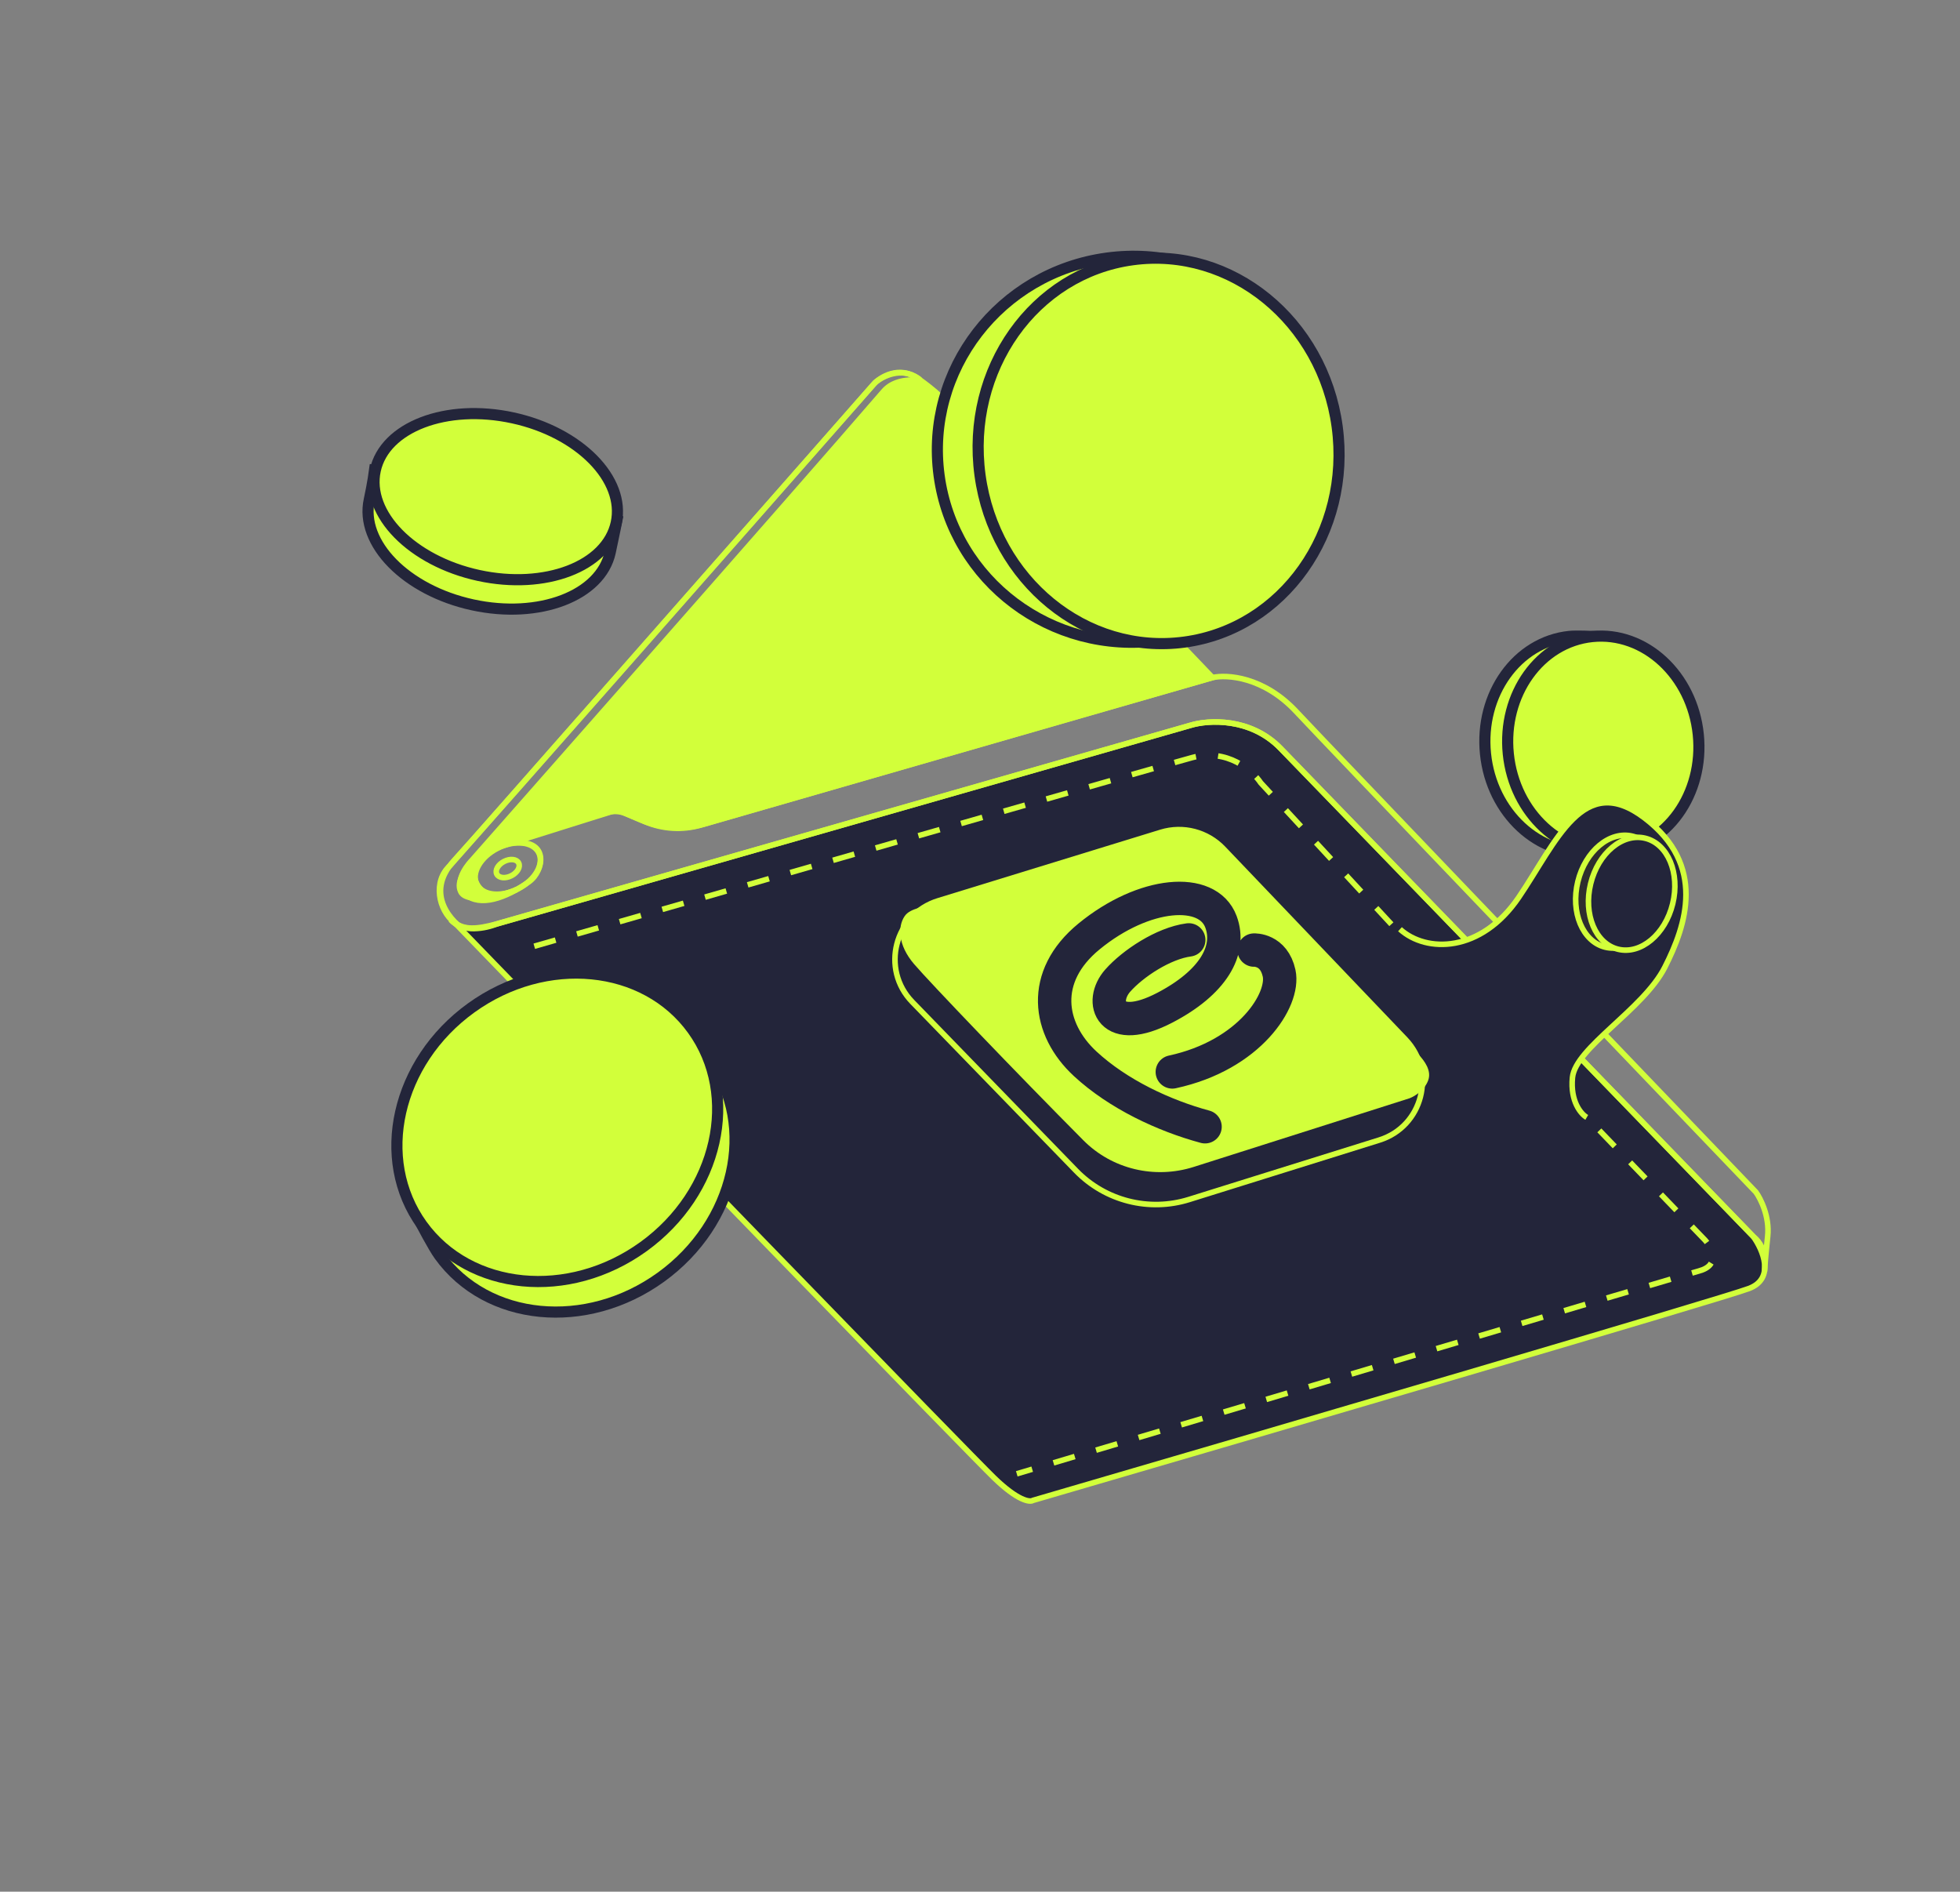 <svg width="143" height="138" viewBox="0 0 143 138" fill="none" xmlns="http://www.w3.org/2000/svg">
<rect x="0" y="0" width="143" height="138" fill="#808080" stroke="none"/>
<path d="M36.888 65.182C37.216 65.085 37.498 64.982 37.688 64.892C37.688 64.892 37.347 65.069 36.888 65.182C35.727 65.525 33.98 65.784 33.619 65.053C33.233 64.272 34.046 63.347 34.392 62.989L64.71 28.598C65.169 28.165 66.37 27.463 67.5 28.116C68.63 28.768 81.949 42.596 88.467 49.428L51.127 60.188C49.788 60.574 48.357 60.489 47.073 59.947L45.431 59.254C45.165 59.142 44.868 59.128 44.593 59.214L36.33 61.806C36.33 61.806 33.988 62.965 34.79 64.474C35.269 65.375 36.208 65.35 36.888 65.182Z" fill="#D2FF3A"/>
<path d="M37.688 64.892C36.824 65.3 34.082 65.991 33.619 65.053C33.233 64.272 34.046 63.347 34.392 62.989L64.71 28.598C65.169 28.165 66.37 27.463 67.5 28.116C68.63 28.768 81.949 42.596 88.467 49.428L51.127 60.188C49.788 60.574 48.357 60.489 47.073 59.947L45.431 59.254C45.165 59.142 44.868 59.128 44.593 59.214L36.33 61.806C36.33 61.806 33.988 62.965 34.79 64.474C35.593 65.984 37.688 64.892 37.688 64.892Z" stroke="#D2FF3A" stroke-width="0.406"/>
<path d="M36.238 67.403C34.753 67.801 33.882 67.847 33.159 67.3C45.57 80.115 70.821 106.161 72.54 107.823C74.259 109.485 75.139 109.603 75.365 109.454C91.975 104.605 125.677 94.726 127.605 93.997C129.532 93.268 128.614 91.162 127.914 90.2C117.338 79.281 95.636 56.874 93.434 54.598C91.232 52.323 88.146 52.522 86.878 52.906L36.238 67.403Z" fill="#23253A"/>
<path d="M33.159 67.3C31.994 66.418 31.554 64.281 32.84 63.14L63.859 27.898C64.401 27.443 65.78 26.747 66.963 27.597C68.146 28.447 68.591 28.885 68.665 28.998L88.31 49.338M33.159 67.3C33.882 67.847 34.753 67.801 36.238 67.403L86.878 52.906C88.146 52.522 91.232 52.323 93.434 54.598C95.636 56.874 117.338 79.281 127.914 90.2C128.614 91.162 129.532 93.268 127.605 93.997C125.677 94.726 91.975 104.605 75.365 109.454C75.139 109.603 74.259 109.485 72.54 107.823C70.821 106.161 45.57 80.115 33.159 67.3Z" stroke="#D2FF3A" stroke-width="0.406"/>
<ellipse cx="82.646" cy="32.775" rx="14.259" ry="14.074" transform="rotate(-7.74 82.646 32.775)" fill="#D2FF3A" stroke="#23253A" stroke-width="0.812"/>
<ellipse cx="84.53" cy="32.894" rx="13.148" ry="14.074" transform="rotate(-7.74 84.53 32.894)" fill="#D2FF3A" stroke="#23253A" stroke-width="0.812"/>
<path d="M128.733 92.766C128.75 92.496 128.819 91.602 128.97 90.182C129.12 88.762 128.457 87.445 128.107 86.964C117.92 76.339 96.949 54.452 94.569 51.906C92.189 49.36 89.509 49.194 88.466 49.429C78.497 52.282 58.254 58.128 51.392 60.11C49.873 60.549 48.262 60.449 46.805 59.835L45.664 59.353C45.246 59.177 44.782 59.145 44.345 59.266C42.616 59.746 38.091 61.026 37.219 61.525C40.16 61.061 39.696 63.544 38.612 64.311C36.863 65.55 35.008 66.169 33.946 65.24C32.884 64.311 34.432 62.757 34.432 62.757C34.432 62.757 57.863 36.212 64.464 28.552C65.548 27.294 67.489 27.936 67.017 27.616C65.577 26.642 64.227 27.495 63.732 28.043C54.5 38.563 35.459 60.233 33.143 62.757C30.828 65.281 33.143 67.408 33.946 67.872" stroke="#D2FF3A" stroke-width="0.406"/>
<path d="M32.884 67.099C33.751 68.09 35.48 67.716 36.237 67.405L86.877 52.907C88.145 52.523 91.231 52.324 93.433 54.6C95.634 56.875 117.337 79.282 127.913 90.201C128.178 90.395 128.708 90.97 128.708 91.713" stroke="#D2FF3A" stroke-width="0.406"/>
<path d="M116.363 55.245C116.792 59.446 116.457 62.092 116.457 62.092C116.457 62.092 116.235 62.122 116.114 62.135C112.287 62.526 108.825 59.327 108.381 54.99C107.937 50.652 110.68 46.818 114.507 46.427C115.02 46.374 116.267 46.432 116.267 46.432C116.267 46.432 115.978 51.489 116.363 55.245Z" fill="#D2FF3A" stroke="#23253A" stroke-width="0.812"/>
<path d="M42.406 82.319C47.683 78.507 51.475 76.915 51.475 76.915C51.475 76.915 51.686 77.188 51.796 77.34C55.269 82.148 53.667 89.237 48.218 93.173C42.768 97.109 35.535 96.402 32.062 91.594C31.596 90.95 30.711 89.24 30.711 89.24C30.711 89.24 37.687 85.728 42.406 82.319Z" fill="#D2FF3A" stroke="#23253A" stroke-width="0.812"/>
<ellipse cx="116.975" cy="54.291" rx="6.966" ry="7.895" transform="rotate(-5.842 116.975 54.291)" fill="#D2FF3A" stroke="#23253A" stroke-width="0.812"/>
<ellipse cx="40.659" cy="82.238" rx="10.74" ry="12.172" transform="rotate(-125.842 40.659 82.238)" fill="#D2FF3A" stroke="#23253A" stroke-width="0.812"/>
<path d="M44.522 40.289C43.831 43.464 39.336 45.181 34.481 44.124C29.626 43.068 26.25 39.638 26.941 36.464C27.207 35.24 27.331 34.283 27.331 34.283C29.185 34.399 33.8 36.294 36.782 36.943C39.842 37.608 43.722 37.276 45.018 37.902C45.018 37.902 44.777 39.115 44.522 40.289Z" fill="#D2FF3A" stroke="#23253A" stroke-width="0.812"/>
<ellipse cx="36.169" cy="36.232" rx="8.996" ry="5.882" transform="rotate(12.275 36.169 36.232)" fill="#D2FF3A" stroke="#23253A" stroke-width="0.812"/>
<ellipse cx="1.658" cy="2.537" rx="1.658" ry="2.537" transform="matrix(-0.456 -0.89 -0.89 0.456 40.06 63.681)" stroke="#D2FF3A" stroke-width="0.406"/>
<ellipse cx="0.585" cy="0.895" rx="0.585" ry="0.895" transform="matrix(-0.456 -0.89 -0.89 0.456 38.108 63.476)" stroke="#D2FF3A" stroke-width="0.406"/>
<path d="M102.141 67.787C104.066 69.527 108.045 69.522 110.805 65.466C113.566 61.41 115.499 56.248 120.002 59.685C124.505 63.122 123.024 67.498 121.46 70.571C119.895 73.643 114.937 76.431 114.725 78.61C114.619 79.706 114.893 80.476 115.215 80.957L115.769 81.515C115.613 81.425 115.406 81.241 115.215 80.957L102.141 67.787Z" fill="#23253A"/>
<path d="M102.141 67.787C104.066 69.527 108.045 69.522 110.805 65.466C113.566 61.41 115.499 56.248 120.002 59.685C124.505 63.122 123.024 67.498 121.46 70.571C119.895 73.643 114.937 76.431 114.725 78.61C114.556 80.354 115.35 81.273 115.769 81.515" stroke="#D2FF3A" stroke-width="0.406"/>
<path d="M116.687 82.462L124.407 90.476C124.914 91.048 125.531 92.297 123.947 92.722C122.363 93.146 90.111 102.761 74.183 107.516" stroke="#D2FF3A" stroke-width="0.406" stroke-dasharray="1.62 1.62"/>
<path d="M101.513 67.424L91.983 57.11C91.388 56.208 89.553 54.577 86.979 55.267C84.404 55.956 52.971 64.998 37.577 69.433" stroke="#D2FF3A" stroke-width="0.406" stroke-dasharray="1.62 1.62"/>
<path d="M84.703 60.719C86.319 60.222 88.077 60.68 89.245 61.903L102.535 75.82C104.822 78.216 103.798 82.18 100.636 83.168L86.757 87.504C83.832 88.417 80.642 87.606 78.508 85.407L66.559 73.093C64.235 70.699 65.263 66.694 68.452 65.714L84.703 60.719Z" fill="#23253A" stroke="#D2FF3A" stroke-width="0.406"/>
<path d="M66.688 70.328C65.506 68.947 65.488 67.598 65.998 66.84C66.221 66.509 66.615 66.36 66.995 66.242L84.688 60.734C86.313 60.228 88.084 60.69 89.255 61.924L103.455 76.883C103.968 77.423 104.458 78.125 104.196 78.822C103.935 79.517 103.265 79.954 102.843 80.119L87.101 85.126C84.255 86.031 81.142 85.303 79.038 83.184C74.168 78.281 67.835 71.668 66.688 70.328Z" fill="#D2FF3A"/>
<path d="M87.919 82.197C84.924 81.388 81.578 79.827 79.175 77.605C76.435 75.07 75.88 71.244 79.454 68.316C83.463 65.031 88.112 64.645 89.081 67.246C89.857 69.328 88.492 71.688 84.983 73.514C80.972 75.602 80.182 73.081 81.551 71.534C82.646 70.296 84.877 68.813 86.73 68.567M91.496 69.309C91.496 69.309 92.94 69.235 93.323 70.999C93.739 72.918 91.209 76.971 85.531 78.198" stroke="#23253A" stroke-width="2.436" stroke-linecap="round" stroke-linejoin="round"/>
<ellipse cx="118.111" cy="65.049" rx="3.081" ry="4.168" transform="rotate(13.726 118.111 65.049)" fill="#2E2E2E" stroke="#D2FF3A" stroke-width="0.406"/>
<ellipse cx="119.045" cy="65.2" rx="3.081" ry="4.168" transform="rotate(13.726 119.045 65.2)" fill="#23253A" stroke="#D2FF3A" stroke-width="0.406"/>
</svg>
